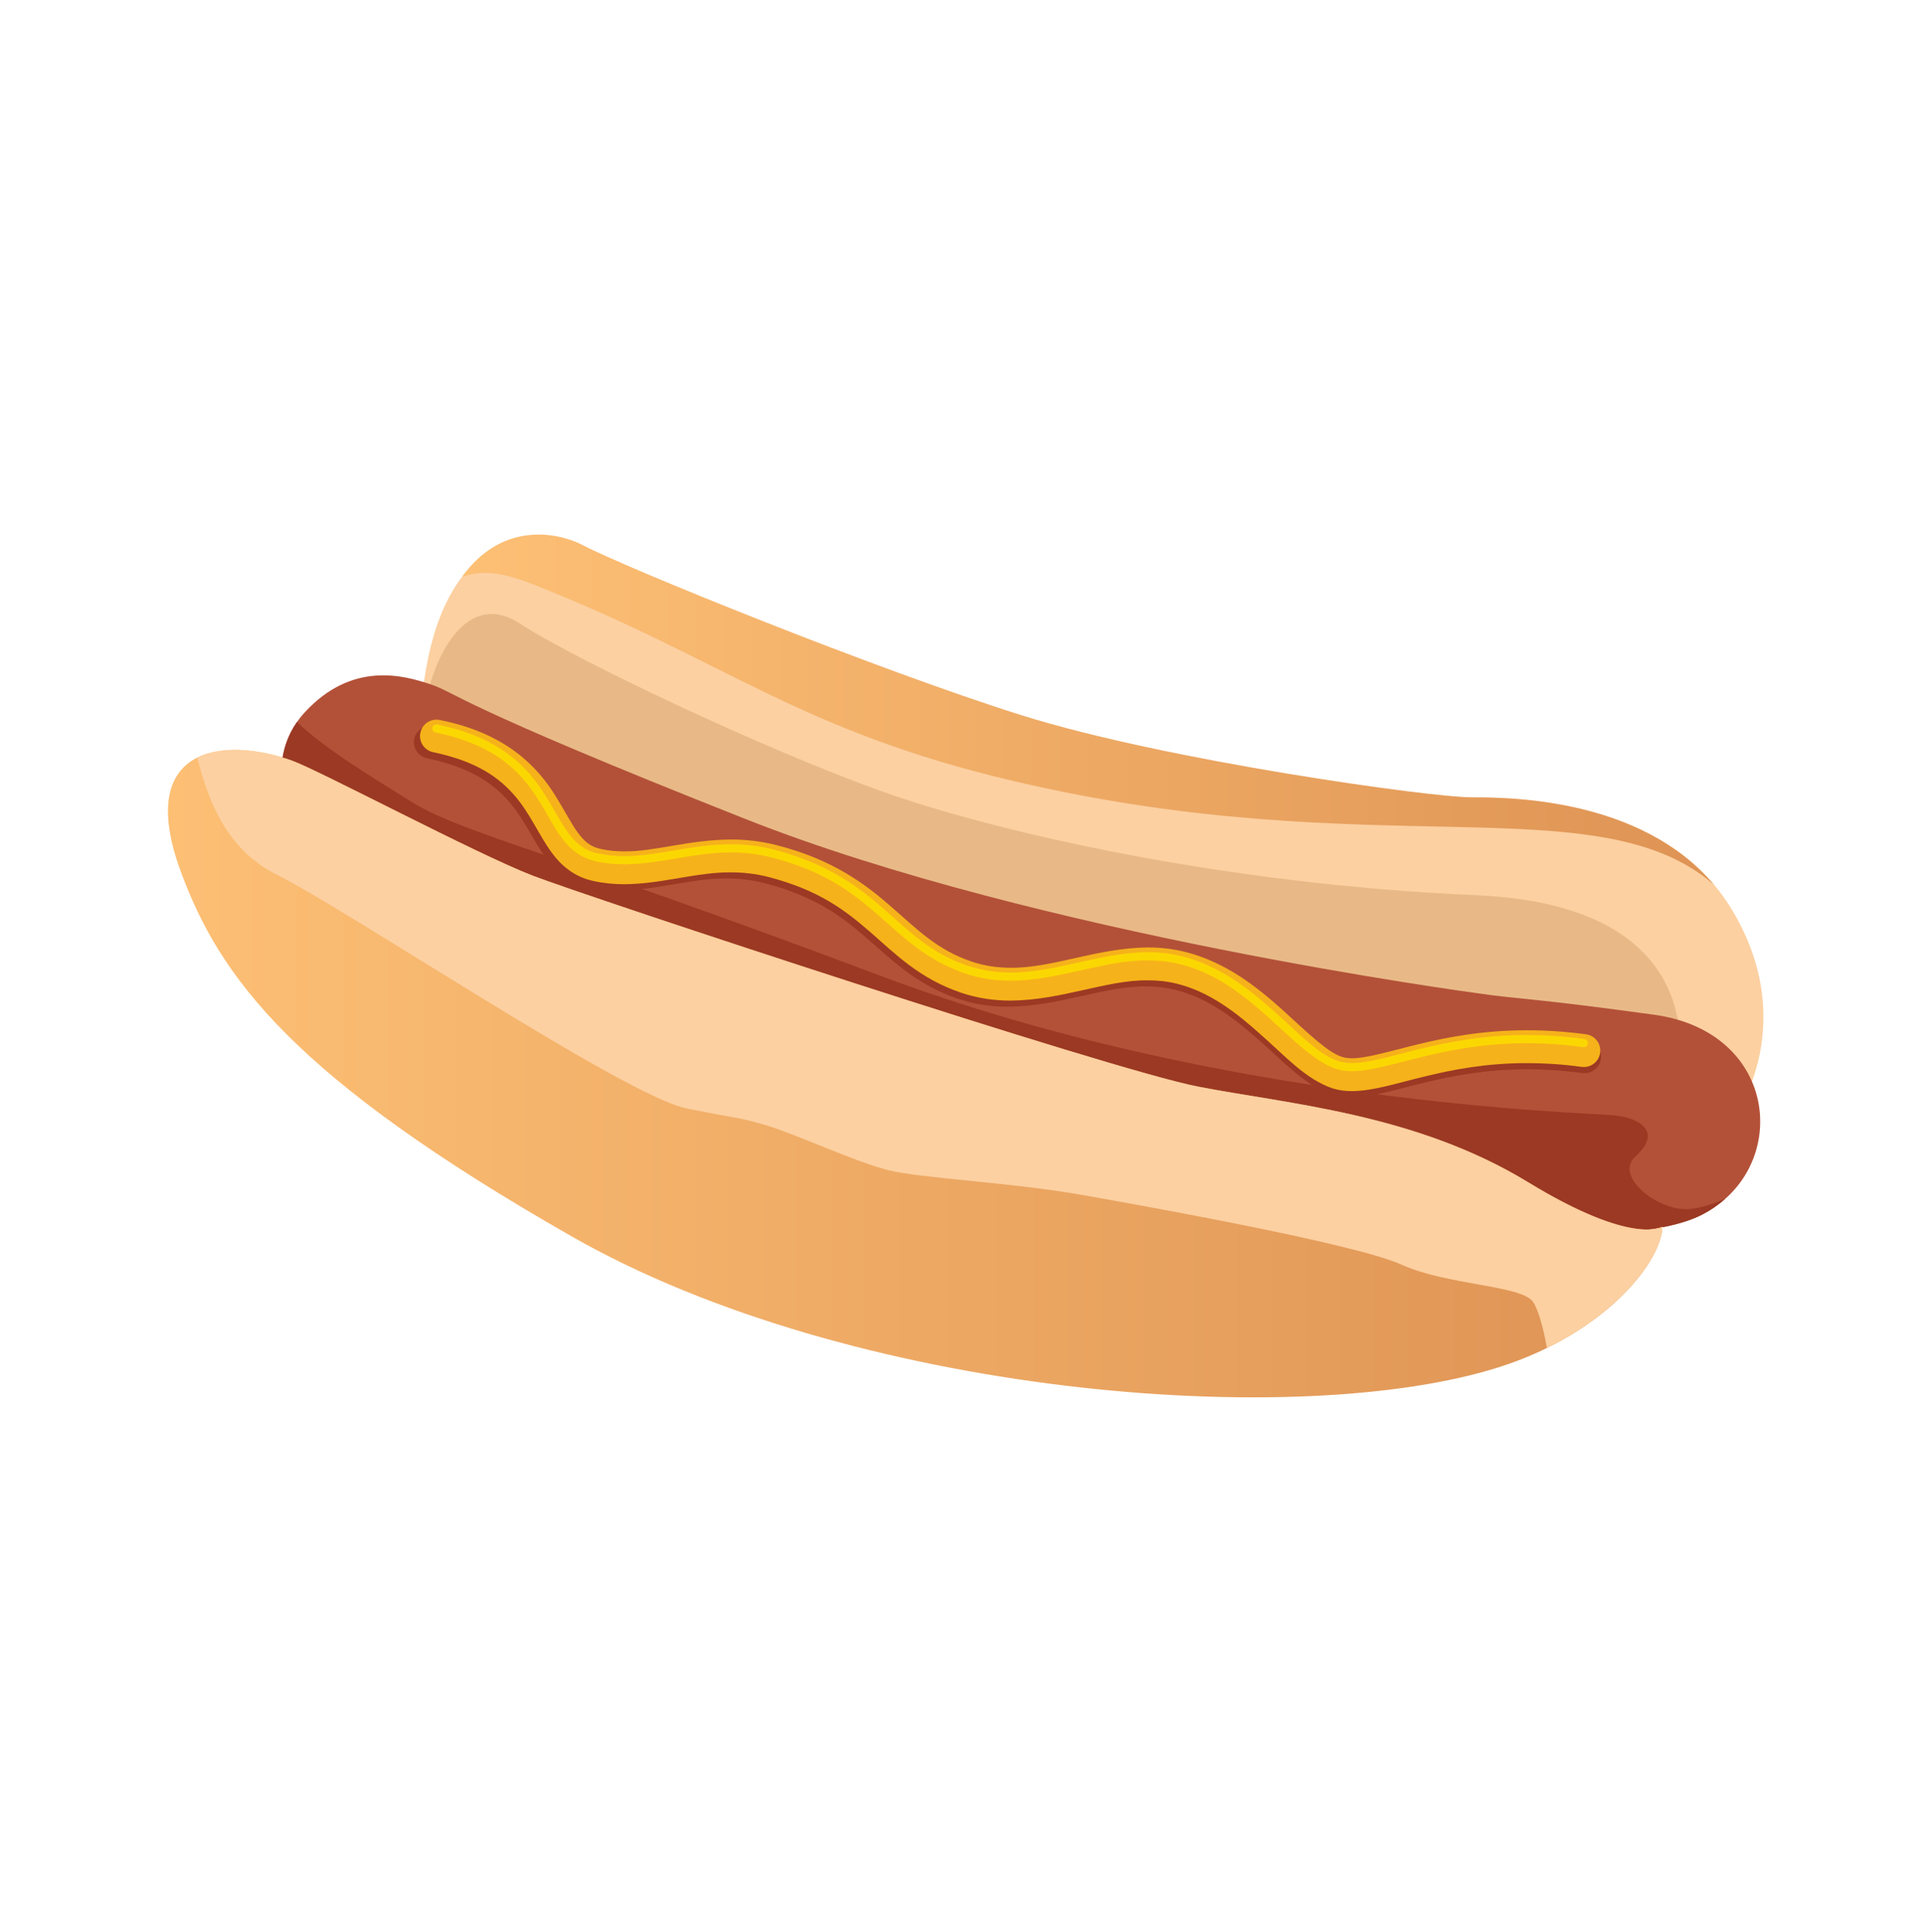 <svg xmlns="http://www.w3.org/2000/svg" version="1.1" width="114.5" height="115" viewBox="0 0 114.5 115"><defs><linearGradient id="r-19aa8686d5a64918a6634ebe0f7c0ba4" x1="0" y1="0" x2="1" y2="2.4492935982947064e-16"><stop offset="0%" stop-color="#fdc075"/><stop offset="100%" stop-color="#de9354"/></linearGradient><linearGradient id="r-a0699dcf8970426188d0688cec5e2fe3" x1="0" y1="0" x2="1" y2="2.4492935982947064e-16"><stop offset="0%" stop-color="#fdc075"/><stop offset="100%" stop-color="#de9354"/></linearGradient></defs><path fill="#fcd0a1" stroke="none" d="M 103.406,66.226 S 107.159,60.92 103.148,54.192 C 99.136,47.463 89.949,47.463 87.62,47.463 C 85.29,47.463 70.022,45.652 61.351,42.934 C 52.682,40.217 37.154,33.747 34.695,32.453 C 32.236,31.159 25.12,31.029 24.99,44.357 C 24.99,44.357 47.894,57.814 57.211,59.756 C 66.527,61.697 82.055,66.484 85.678,66.872 C 89.303,67.262 97.584,70.237 103.406,66.226 Z" transform=""/><path fill="#e8b986" stroke="none" d="M 99.783,64.544 S 102.889,53.934 87.878,53.287 C 72.868,52.639 59.281,49.535 52.423,47.076 C 45.565,44.617 34.307,39.311 30.942,37.111 C 27.578,34.912 25.249,39.57 24.991,44.359 C 24.991,44.359 60.834,60.145 67.304,61.309 C 75.139,62.72 96.807,66.485 99.783,64.544 Z" transform=""/><path fill="#b35138" stroke="none" d="M 18.133,42.417 C 20.98,39.311 24.086,40.217 25.638,40.735 C 27.191,41.252 27.062,41.9 44.402,48.758 C 61.741,55.616 87.879,59.11 87.879,59.11 C 90.468,59.498 90.985,59.369 98.489,60.404 C 105.995,61.439 106.642,69.591 101.336,72.308 C 96.03,75.026 78.432,72.308 69.762,71.403 C 61.094,70.498 47.376,66.357 37.283,62.733 C 27.191,59.11 18.65,50.958 18.132,50.441 C 17.616,49.922 15.286,45.522 18.133,42.417 Z" transform=""/><path fill="#9b3924" stroke="none" d="M 69.762,71.402 C 61.093,70.497 47.376,66.356 37.283,62.732 C 27.19,59.109 18.65,50.957 18.131,50.44 C 17.644,49.952 15.555,46.029 17.682,42.979 C 19.399,44.623 22.159,46.254 24.353,47.639 C 27.451,49.596 32.015,50.411 52.391,58.072 C 72.768,65.734 94.448,66.224 96.079,66.387 C 97.709,66.549 98.974,67.401 97.383,68.832 C 96.049,70.03 98.786,72.154 100.633,71.965 C 101.287,71.898 102.025,71.656 102.717,71.365 C 102.313,71.723 101.854,72.042 101.336,72.307 C 96.031,75.026 78.432,72.308 69.762,71.402 Z" transform=""/><path fill="url(#r-19aa8686d5a64918a6634ebe0f7c0ba4)" stroke="none" d="M 34.696,32.454 C 37.155,33.747 52.2,39.87 60.869,42.588 C 69.539,45.305 85.29,47.465 87.62,47.465 C 89.754,47.465 97.648,47.469 102.039,52.649 C 95.101,46.663 81.897,51.554 60.379,46.5 C 47.475,43.469 43.263,39.327 31.688,34.764 C 29.794,34.016 28.609,33.941 27.509,34.345 C 29.858,31.047 33.168,31.649 34.696,32.454 Z" opacity="1" fill-opacity="1" style="opacity: 1;fill-opacity: 1" transform=""/><path fill="url(#r-a0699dcf8970426188d0688cec5e2fe3)" stroke="none" d="M 98.978,73.013 S 97.257,74.193 90.984,70.367 C 84.263,66.268 76.621,65.709 71.316,64.674 C 66.01,63.639 35.084,53.416 31.72,52.122 C 28.355,50.828 18.992,45.844 17.357,45.264 C 13.345,43.84 8.005,44.37 10.758,51.864 C 13.086,58.204 17.485,64.156 34.048,73.603 S 77.249,85.224 89.302,81.367 C 95.772,79.295 98.978,74.953 98.978,73.013 Z" opacity="1" fill-opacity="1" style="opacity: 1;fill-opacity: 1" transform=""/><path fill="#fcd0a1" stroke="none" d="M 17.358,45.271 C 18.994,45.852 28.356,50.835 31.721,52.129 S 66.012,63.646 71.318,64.681 C 76.622,65.716 84.266,66.276 90.986,70.374 C 97.259,74.201 98.979,73.02 98.979,73.02 C 98.979,74.656 96.692,77.992 92.104,80.241 C 91.876,78.863 91.51,77.796 91.271,77.478 C 90.537,76.5 86.136,76.5 83.446,75.277 S 68.53,71.853 64.374,71.12 C 60.217,70.386 54.838,70.142 52.881,69.653 C 50.925,69.164 47.257,67.452 45.546,66.963 C 43.834,66.473 44.568,66.718 40.9,65.985 C 37.233,65.252 20.851,54.249 16.449,52.048 C 13.406,50.527 12.351,47.486 11.747,45.107 C 13.242,44.36 15.449,44.594 17.358,45.271 Z" transform=""/><path fill="#9b3924" stroke="none" d="M 84.774,64.455 C 86.451,64.048 88.455,63.65 90.944,63.65 L 90.944,63.65 C 91.951,63.65 93.038,63.716 94.214,63.874 L 94.214,63.874 L 94.213,63.874 C 94.753,63.947 95.248,63.571 95.32,63.036 L 95.32,63.036 C 95.394,62.501 95.017,62.008 94.478,61.936 L 94.478,61.936 C 93.214,61.766 92.037,61.695 90.944,61.695 L 90.944,61.695 C 88.243,61.695 86.052,62.131 84.306,62.557 L 84.306,62.557 C 82.569,62.987 81.248,63.375 80.456,63.362 L 80.456,63.362 C 80.22,63.362 80.038,63.335 79.888,63.288 L 79.888,63.288 C 79.077,63.068 77.808,61.862 76.309,60.494 L 76.309,60.494 C 74.791,59.143 72.932,57.647 70.468,57.031 L 70.468,57.031 C 69.707,56.842 68.962,56.765 68.238,56.765 L 68.238,56.765 C 65.177,56.793 62.528,58.001 60.016,57.974 L 60.016,57.974 C 59.231,57.973 58.461,57.87 57.661,57.599 L 57.661,57.599 C 55.636,56.911 54.485,55.752 52.911,54.381 L 52.911,54.381 C 51.354,53.02 49.389,51.536 46.027,50.68 L 46.027,50.68 C 45.056,50.431 44.136,50.337 43.269,50.339 L 43.269,50.339 C 40.752,50.352 38.713,51.062 36.876,51.044 L 36.876,51.044 C 36.387,51.044 35.909,51 35.427,50.892 L 35.427,50.892 C 34.842,50.751 34.525,50.49 34.116,49.959 L 34.116,49.959 C 33.718,49.431 33.326,48.649 32.779,47.78 L 32.779,47.78 C 31.699,46.026 29.81,44.008 25.825,43.224 L 25.825,43.224 C 25.295,43.115 24.775,43.456 24.665,43.984 L 24.665,43.984 C 24.556,44.514 24.898,45.03 25.431,45.139 L 25.431,45.139 C 28.067,45.689 29.381,46.66 30.304,47.715 L 30.304,47.715 C 31.233,48.777 31.72,50.004 32.534,51.121 L 32.534,51.121 C 33.072,51.859 33.871,52.557 34.995,52.799 L 34.995,52.799 C 35.639,52.943 36.268,52.999 36.876,52.999 L 36.876,52.999 C 39.174,52.982 41.165,52.278 43.269,52.291 L 43.269,52.291 C 43.996,52.292 44.741,52.369 45.534,52.572 L 45.534,52.572 C 48.56,53.359 50.118,54.558 51.617,55.851 L 51.617,55.851 C 53.1,57.134 54.537,58.604 57.027,59.45 L 57.027,59.45 C 58.051,59.795 59.054,59.927 60.016,59.927 L 60.016,59.927 C 63.1,59.9 65.754,58.691 68.238,58.718 L 68.238,58.718 C 68.826,58.718 69.404,58.779 69.99,58.925 L 69.99,58.925 C 71.93,59.403 73.54,60.645 74.996,61.946 L 74.996,61.946 C 76.47,63.235 77.679,64.602 79.295,65.15 L 79.295,65.15 C 79.678,65.27 80.067,65.315 80.456,65.315 L 80.456,65.315 C 81.762,65.304 83.09,64.857 84.774,64.455 M 84.774,64.455 L 84.774,64.455 Z" transform=""/><path fill="#f6b21a" stroke="none" d="M 84.79,64.087 C 86.457,63.68 88.448,63.282 90.924,63.282 L 90.924,63.282 C 91.925,63.282 93.005,63.348 94.175,63.506 L 94.175,63.506 L 94.174,63.506 C 94.711,63.579 95.204,63.203 95.275,62.668 L 95.275,62.668 C 95.347,62.133 94.972,61.64 94.437,61.568 L 94.437,61.568 C 93.18,61.399 92.01,61.327 90.924,61.327 L 90.924,61.327 C 88.24,61.327 86.059,61.763 84.325,62.189 L 84.325,62.189 C 82.597,62.619 81.284,63.007 80.497,62.994 L 80.497,62.994 C 80.263,62.994 80.081,62.967 79.933,62.92 L 79.933,62.92 C 79.126,62.7 77.865,61.494 76.375,60.126 L 76.375,60.126 C 74.866,58.775 73.017,57.279 70.567,56.663 L 70.567,56.663 C 69.811,56.474 69.07,56.398 68.35,56.398 L 68.35,56.398 C 65.308,56.426 62.674,57.634 60.176,57.607 L 60.176,57.607 C 59.396,57.606 58.629,57.503 57.835,57.233 L 57.835,57.233 C 55.82,56.545 54.676,55.386 53.112,54.015 L 53.112,54.015 C 51.565,52.655 49.61,51.17 46.268,50.316 L 46.268,50.316 C 45.303,50.066 44.389,49.972 43.526,49.973 L 43.526,49.973 C 41.025,49.986 38.997,50.696 37.17,50.679 L 37.17,50.679 C 36.684,50.679 36.209,50.634 35.73,50.527 L 35.73,50.527 C 35.147,50.386 34.833,50.124 34.426,49.594 L 34.426,49.594 C 34.031,49.067 33.64,48.285 33.097,47.415 L 33.097,47.415 C 32.023,45.661 30.145,43.643 26.184,42.859 L 26.184,42.859 C 25.655,42.75 25.139,43.091 25.03,43.62 L 25.03,43.62 C 24.921,44.149 25.262,44.665 25.79,44.774 L 25.79,44.774 C 28.411,45.324 29.716,46.296 30.636,47.35 L 30.636,47.35 C 31.559,48.412 32.042,49.639 32.853,50.756 L 32.853,50.756 C 33.387,51.494 34.182,52.192 35.299,52.434 L 35.299,52.434 C 35.938,52.578 36.564,52.634 37.169,52.634 L 37.169,52.634 C 39.454,52.617 41.434,51.913 43.524,51.928 L 43.524,51.928 C 44.248,51.929 44.988,52.004 45.777,52.208 L 45.777,52.208 C 48.785,52.995 50.334,54.194 51.824,55.487 L 51.824,55.487 C 53.299,56.771 54.728,58.24 57.203,59.085 L 57.203,59.085 C 58.221,59.431 59.218,59.562 60.175,59.562 L 60.175,59.562 C 63.241,59.535 65.879,58.327 68.349,58.354 L 68.349,58.354 C 68.934,58.354 69.508,58.414 70.09,58.56 L 70.09,58.56 C 72.018,59.037 73.619,60.28 75.067,61.582 L 75.067,61.582 C 76.533,62.871 77.735,64.237 79.342,64.785 L 79.342,64.785 C 79.722,64.905 80.109,64.95 80.496,64.95 L 80.496,64.95 C 81.795,64.936 83.115,64.489 84.79,64.087 M 84.79,64.087 L 84.79,64.087 Z" transform=""/><path fill="#fbd702" stroke="none" d="M 80.496,63.765 C 82.698,63.751 85.807,62.097 90.924,62.099 L 90.924,62.099 C 91.956,62.099 93.07,62.167 94.272,62.33 L 94.272,62.33 C 94.406,62.348 94.528,62.255 94.547,62.121 L 94.547,62.121 C 94.564,61.986 94.472,61.864 94.338,61.845 L 94.338,61.845 C 93.114,61.68 91.978,61.611 90.924,61.611 L 90.924,61.611 C 85.718,61.613 82.468,63.291 80.496,63.277 L 80.496,63.277 C 80.204,63.277 79.946,63.242 79.709,63.168 L 79.709,63.168 C 77.461,62.497 74.876,58.062 70.388,56.923 L 70.388,56.923 C 69.697,56.75 69.018,56.681 68.349,56.681 L 68.349,56.681 C 65.522,56.688 62.886,57.896 60.174,57.89 L 60.174,57.89 C 59.328,57.89 58.475,57.774 57.597,57.476 L 57.597,57.476 C 53.243,56.021 52.534,52.258 46.082,50.574 L 46.082,50.574 C 45.184,50.342 44.334,50.255 43.524,50.255 L 43.524,50.255 C 41.177,50.258 39.167,50.965 37.169,50.961 L 37.169,50.961 C 36.639,50.961 36.107,50.912 35.566,50.791 L 35.566,50.791 C 34.022,50.455 33.521,49.03 32.475,47.354 L 32.475,47.354 C 31.437,45.695 29.817,43.897 26.035,43.126 L 26.035,43.126 C 25.903,43.099 25.774,43.184 25.746,43.316 L 25.746,43.316 C 25.719,43.448 25.805,43.577 25.937,43.604 L 25.937,43.604 C 29.6,44.366 31.046,46.017 32.061,47.615 L 32.061,47.615 C 33.068,49.196 33.607,50.836 35.459,51.267 L 35.459,51.267 C 36.04,51.397 36.608,51.449 37.169,51.449 L 37.169,51.449 C 39.281,51.445 41.279,50.739 43.524,50.742 L 43.524,50.742 C 44.301,50.742 45.107,50.826 45.96,51.046 L 45.96,51.046 C 52.209,52.647 52.815,56.328 57.44,57.939 L 57.44,57.939 C 58.373,58.255 59.283,58.377 60.174,58.377 L 60.174,58.377 C 63.028,58.371 65.665,57.162 68.349,57.168 L 68.349,57.168 C 68.984,57.169 69.621,57.235 70.268,57.395 L 70.268,57.395 C 74.539,58.446 76.991,62.771 79.561,63.632 L 79.561,63.632 C 79.853,63.724 80.159,63.763 80.483,63.763 L 80.483,63.763 C 80.487,63.765 80.492,63.765 80.496,63.765 M 80.496,63.765 L 80.496,63.765 Z" transform=""/></svg>